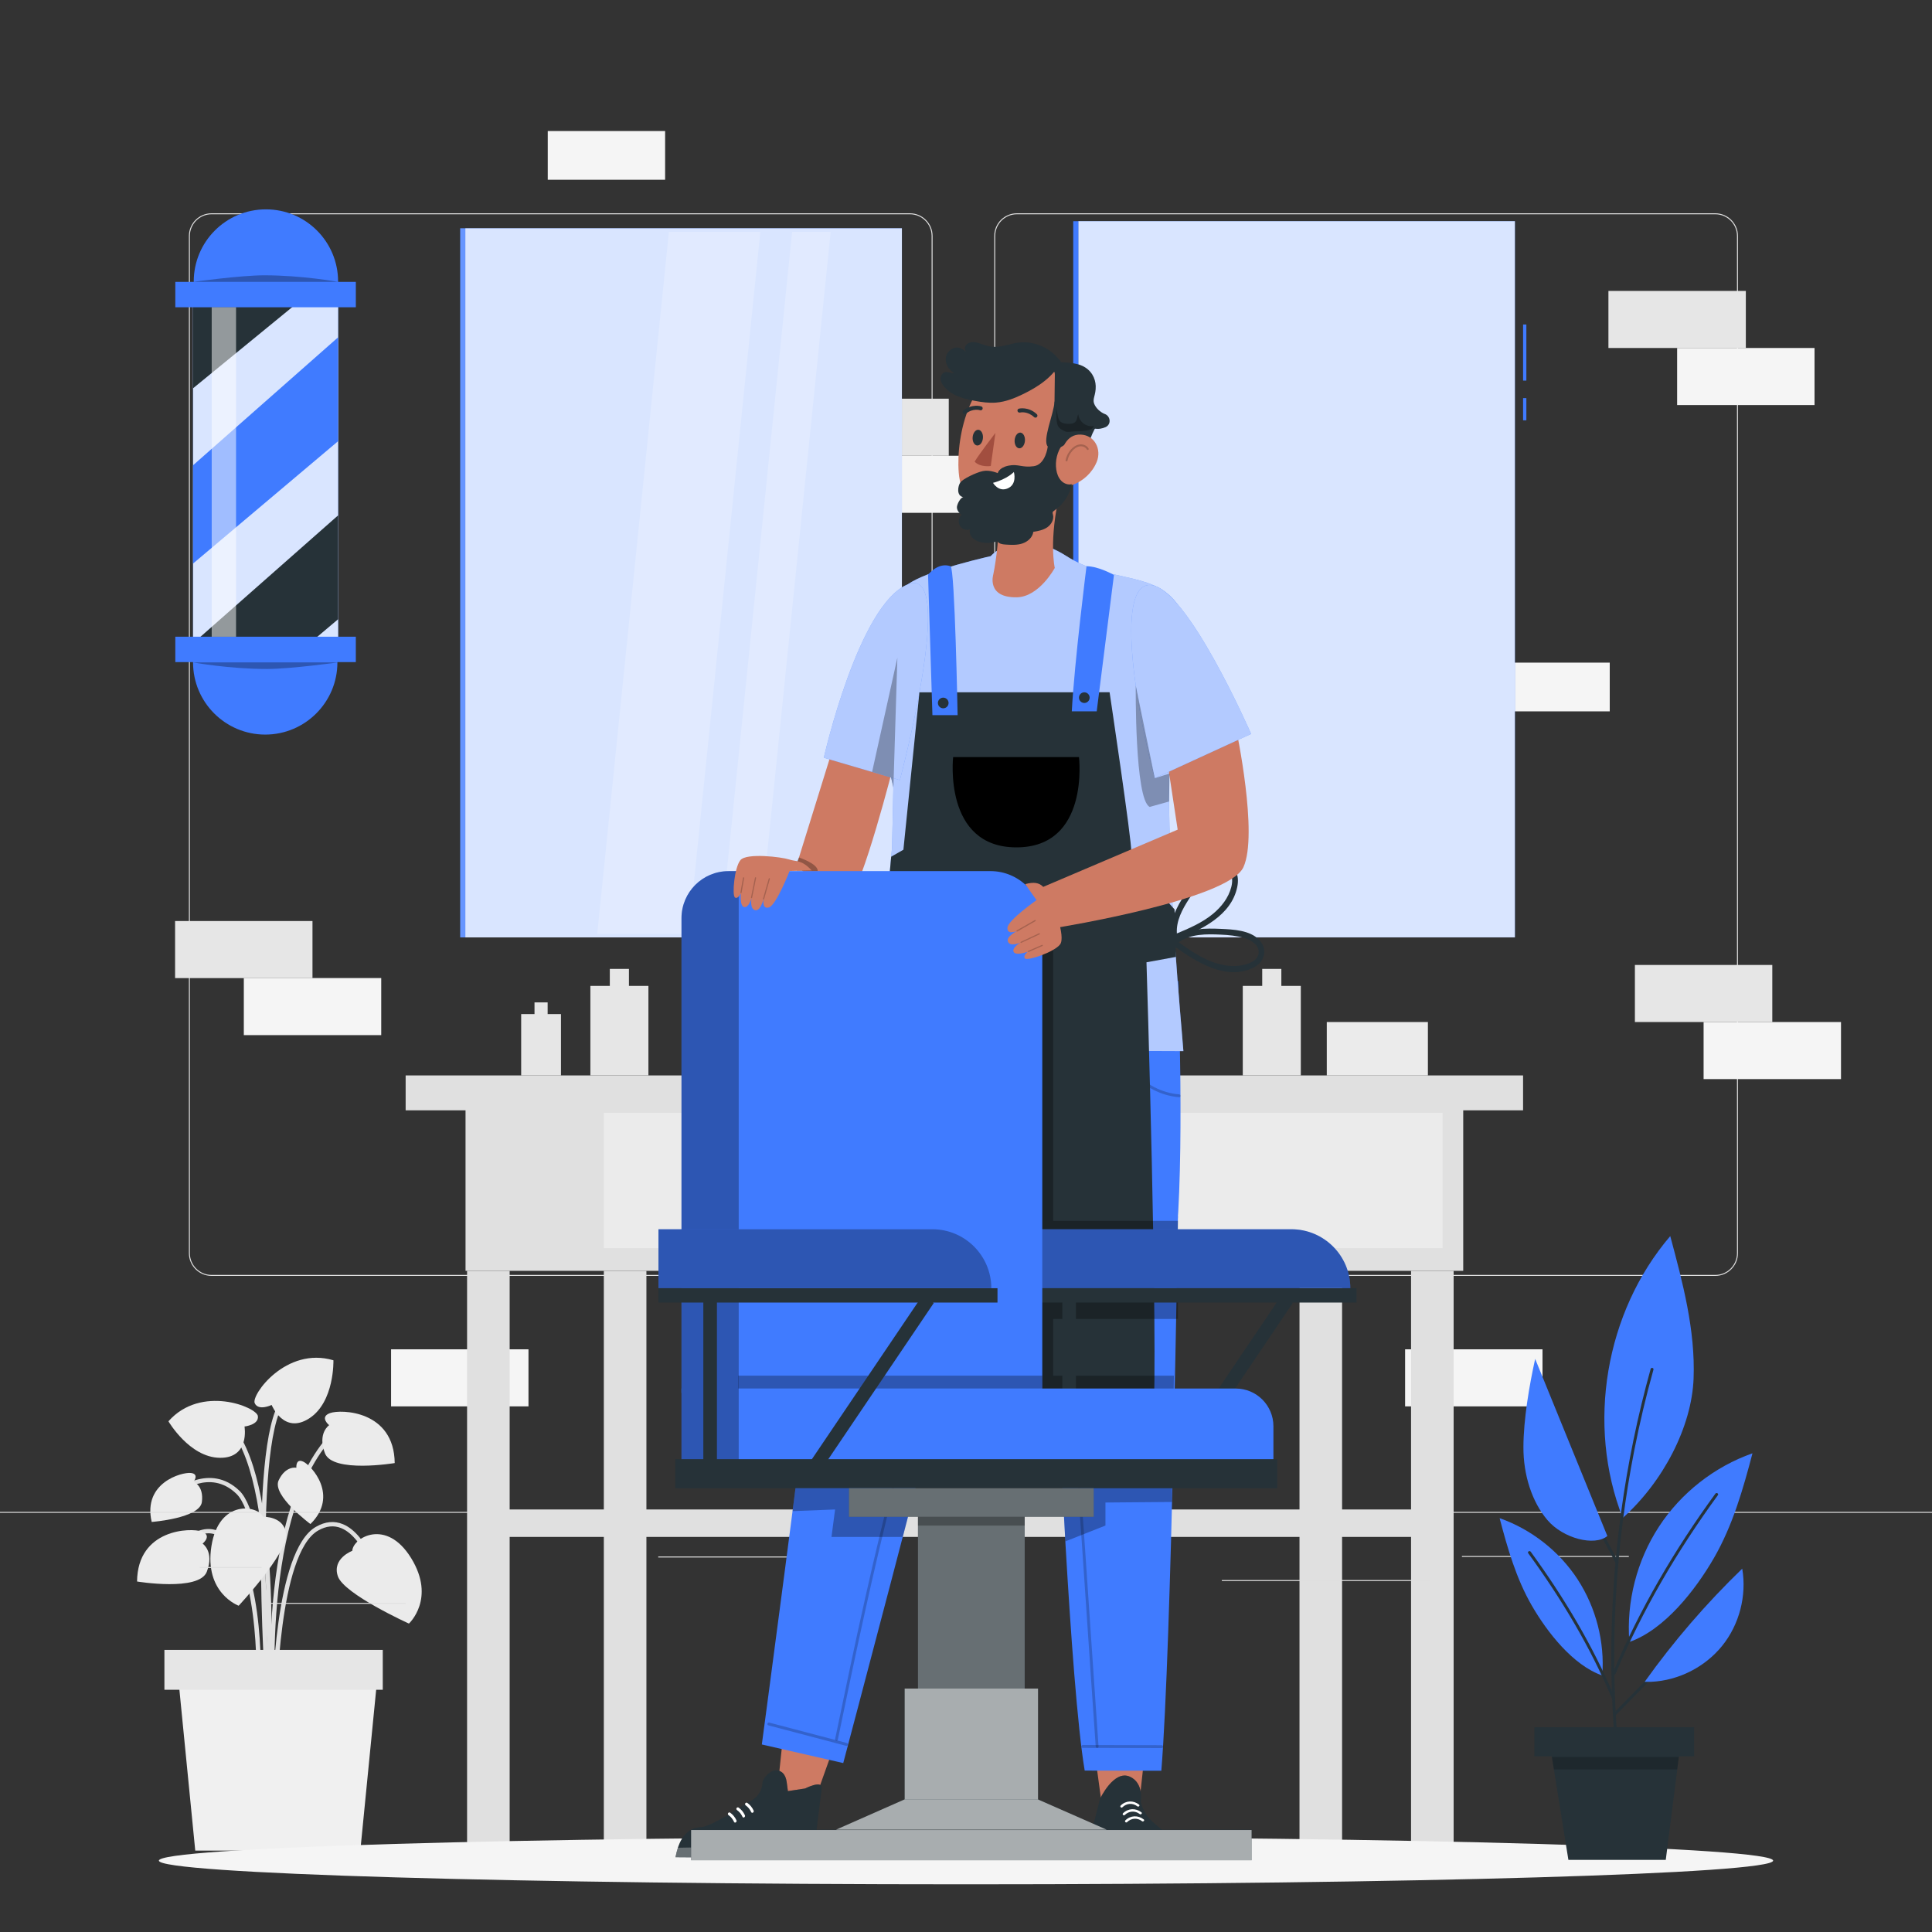 <svg xmlns="http://www.w3.org/2000/svg" viewBox="0 0 500 500"><rect x="0" y="0" width="500" height="500" fill="#333333" stroke="none"/><g id="freepik--background-complete--inject-3"><rect x="101.21" y="349.2" width="35.56" height="14.77" style="fill:#f5f5f5;"></rect><rect x="363.64" y="349.2" width="35.56" height="14.77" style="fill:#f5f5f5;"></rect><g><g><path d="M69.88,437.97c-.01-.44-1.5-44.38-8.65-51.33-6.95-6.76-14.93-.25-15.27,.03l-.72-.86c.09-.08,9.09-7.43,16.76,.03,7.47,7.26,8.93,50.27,8.99,52.1l-1.12,.03Z" style="fill:#e0e0e0;"></path><path d="M70.49,446.61c-.05-.53-4.88-52.75,14.19-74.64l.84,.73c-18.76,21.53-13.97,73.27-13.92,73.79l-1.11,.11Z" style="fill:#e0e0e0;"></path><path d="M69.78,441.08l-1.12-.07c.04-.59,3.73-59.37-10.26-72.24l.76-.82c14.38,13.23,10.78,70.7,10.62,73.14Z" style="fill:#e0e0e0;"></path><path d="M71.6,441.05h-1.12c.01-1.63,.46-39.71,11.28-45.91,2.4-1.38,4.76-1.61,7-.68,6.54,2.71,9.78,14.35,9.92,14.84l-1.08,.29c-.03-.12-3.23-11.61-9.27-14.1-1.9-.79-3.93-.58-6.01,.62-10.27,5.88-10.71,44.55-10.72,44.94Z" style="fill:#e0e0e0;"></path><path d="M67.39,441.08l-1.12-.06c.02-.3,1.63-30.1-6.41-40.59-1.95-2.54-4.06-3.76-6.3-3.6-5.27,.37-9.69,8.08-9.73,8.16l-.97-.55c.19-.34,4.76-8.31,10.62-8.72,2.63-.19,5.07,1.17,7.27,4.04,8.29,10.83,6.71,40.1,6.64,41.34Z" style="fill:#e0e0e0;"></path><path d="M69.16,445.13c-.22-2.89-5.26-70.92,3.61-82.91l.9,.66c-8.62,11.66-3.44,81.46-3.39,82.16l-1.12,.09Z" style="fill:#e0e0e0;"></path></g><path d="M91.18,401.35s-5.32,1.96-3.74,6.59c1.58,4.63,18.39,12.24,18.39,12.24,0,0,7.04-6.45,.57-16.95-6.47-10.5-15.09-5.19-15.23-1.88Z" style="fill:#ebebeb;"></path><path d="M68.06,392.54s5.66-.24,5.98,4.64c.32,4.88-12.27,18.38-12.27,18.38,0,0-8.98-3.25-7.05-15.43,1.93-12.18,11.93-10.6,13.34-7.6Z" style="fill:#ebebeb;"></path><path d="M63.27,369.18s3.78-.41,3.47-2.7c-.3-2.3-14.67-8.22-23.15,1.35,0,0,5.43,9.33,13.28,9.45,7.85,.12,6.41-8.1,6.41-8.1Z" style="fill:#ebebeb;"></path><path d="M70.3,363.6s-3.42,1.65-4.38-.46c-.96-2.11,8.11-14.74,20.37-11.1,0,0,.32,10.79-6.27,15.04-6.6,4.25-9.72-3.48-9.72-3.48Z" style="fill:#ebebeb;"></path><path d="M52.43,399.49s2.61-2.1-.21-3.13c-2.81-1.03-16.61-.74-16.75,12.93,0,0,16.07,2.67,18.06-2.54,1.99-5.21-1.1-7.27-1.1-7.27Z" style="fill:#ebebeb;"></path><path d="M85.19,368.84s-2.61-2.1,.21-3.13c2.81-1.03,16.61-.73,16.75,12.93,0,0-16.07,2.67-18.06-2.54-1.99-5.21,1.1-7.27,1.1-7.27Z" style="fill:#ebebeb;"></path><path d="M76.7,379.85s-.23-2.56,1.84-1.55,9.26,8.76,1.8,16.12c0,0-10.04-7.43-8.23-11.3,1.81-3.87,4.59-3.27,4.59-3.27Z" style="fill:#ebebeb;"></path><path d="M50.1,383.49s1.56-2.04-.72-2.29c-2.28-.25-12.5,2.48-10.12,12.68,0,0,12.45-.94,12.99-5.17,.53-4.24-2.14-5.21-2.14-5.21Z" style="fill:#ebebeb;"></path><polygon points="93.25 478.93 50.53 478.93 45.92 432.15 97.86 432.15 93.25 478.93" style="fill:#f0f0f0;"></polygon><rect x="42.55" y="426.99" width="56.51" height="10.32" style="fill:#e6e6e6;"></rect></g><g><g><rect x="104.98" y="278.32" width="289.19" height="9.03" style="fill:#e0e0e0;"></rect><rect x="120.48" y="287.17" width="258.2" height="41.72" style="fill:#e0e0e0;"></rect><rect x="120.88" y="328.9" width="11.02" height="152.02" style="fill:#e0e0e0;"></rect><rect x="156.27" y="328.9" width="11.02" height="152.02" style="fill:#e0e0e0;"></rect><rect x="365.18" y="328.9" width="11.02" height="152.02" style="fill:#e0e0e0;"></rect><rect x="336.31" y="328.9" width="11.02" height="152.02" style="fill:#e0e0e0;"></rect><rect x="128.46" y="390.65" width="242.24" height="7.1" style="fill:#e0e0e0;"></rect><rect x="156.27" y="288.01" width="217.08" height="35.01" style="fill:#ebebeb;"></rect></g><rect x="343.37" y="264.5" width="26.17" height="13.82" style="fill:#ebebeb;"></rect><g><rect x="321.63" y="255.15" width="15.02" height="23.16" style="fill:#e6e6e6;"></rect><rect x="326.66" y="250.75" width="4.95" height="4.74" style="fill:#e6e6e6;"></rect></g><g><rect x="152.79" y="255.15" width="15.02" height="23.16" style="fill:#e6e6e6;"></rect><rect x="157.82" y="250.75" width="4.95" height="4.74" style="fill:#e6e6e6;"></rect></g><g><rect x="134.88" y="262.44" width="10.3" height="15.88" style="fill:#e6e6e6;"></rect><rect x="138.33" y="259.42" width="3.4" height="3.25" style="fill:#e6e6e6;"></rect></g></g><g><g><g><path d="M443.92,330.2h-180.75c-3.23,0-5.86-2.63-5.86-5.86V61.06c0-3.23,2.63-5.86,5.86-5.86h180.75c3.23,0,5.86,2.63,5.86,5.86V324.34c0,3.23-2.63,5.86-5.86,5.86ZM263.17,55.45c-3.09,0-5.61,2.52-5.61,5.61V324.34c0,3.09,2.52,5.61,5.61,5.61h180.75c3.09,0,5.61-2.52,5.61-5.61V61.06c0-3.09-2.52-5.61-5.61-5.61h-180.75Z" style="fill:#e0e0e0;"></path><path d="M235.49,330.2H54.75c-3.23,0-5.86-2.63-5.86-5.86V61.06c0-3.23,2.63-5.86,5.86-5.86H235.49c3.23,0,5.86,2.63,5.86,5.86V324.34c0,3.23-2.63,5.86-5.86,5.86ZM54.75,55.45c-3.09,0-5.61,2.52-5.61,5.61V324.34c0,3.09,2.52,5.61,5.61,5.61H235.49c3.09,0,5.61-2.52,5.61-5.61V61.06c0-3.09-2.52-5.61-5.61-5.61H54.75Z" style="fill:#e0e0e0;"></path></g><rect x="0" y="391.27" width="500" height=".25" style="fill:#e0e0e0;"></rect></g><rect x="51.67" y="405.53" width="16.06" height=".25" style="fill:#e0e0e0;"></rect><rect x="170.35" y="402.82" width="53.53" height=".25" style="fill:#e0e0e0;"></rect><rect x="68.73" y="414.82" width="36.25" height=".25" style="fill:#e0e0e0;"></rect><rect x="378.35" y="402.69" width="43.19" height=".25" style="fill:#e0e0e0;"></rect><rect x="430.45" y="402.69" width="6.33" height=".25" style="fill:#e0e0e0;"></rect><rect x="316.21" y="408.92" width="53.89" height=".25" style="fill:#e0e0e0;"></rect></g><g><rect x="416.26" y="75.29" width="35.56" height="14.77" style="fill:#e6e6e6;"></rect><rect x="434.04" y="90.06" width="35.56" height="14.77" style="fill:#f5f5f5;"></rect></g><g><rect x="209.98" y="103.18" width="35.56" height="14.77" style="fill:#e6e6e6;"></rect><rect x="227.76" y="117.95" width="35.56" height="14.77" style="fill:#f5f5f5;"></rect></g><g><rect x="423.11" y="249.73" width="35.56" height="14.77" style="fill:#e6e6e6;"></rect><rect x="440.89" y="264.5" width="35.56" height="14.77" style="fill:#f5f5f5;"></rect></g><g><rect x="45.31" y="238.36" width="35.56" height="14.77" style="fill:#e6e6e6;"></rect><rect x="63.1" y="253.12" width="35.56" height="14.77" style="fill:#f5f5f5;"></rect></g><rect x="386.23" y="171.49" width="30.37" height="12.61" style="fill:#f5f5f5;"></rect><rect x="141.76" y="33.91" width="30.37" height="12.61" style="fill:#f5f5f5;"></rect></g><g id="freepik--Shadow--inject-3"><path d="M458.88,481.53c0,3.39-93.52,6.13-208.88,6.13s-208.88-2.75-208.88-6.13,93.52-6.13,208.88-6.13,208.88,2.75,208.88,6.13Z" style="fill:#f5f5f5;"></path></g><g id="freepik--Plant--inject-3"><g><g><path d="M432.26,319.9c-16.83,19.69-21.75,48.83-12.3,72.94,10.49-9.36,17.88-23.63,18.34-36.11,.47-12.48-2.8-24.77-6.04-36.83Z" style="fill:#407BFF;"></path><path d="M429.32,395.12c-5.71,8.75-8.44,19.41-7.65,29.82,9.1-3.17,17.12-13.44,21.93-21.79,4.81-8.35,7.5-17.72,9.94-27.04-9.86,3.47-18.51,10.26-24.22,19.01Z" style="fill:#407BFF;"></path><path d="M427.19,354.27c-6.77,24.34-10.22,49.58-10.19,74.84,0,7.14,.3,14.27,.86,21.39,.04,.48,.79,.48,.75,0-1.97-25.12-.51-50.48,4.35-75.2,1.38-7,3.03-13.95,4.95-20.83,.13-.47-.59-.66-.72-.2h0Z" style="fill:#263238;"></path><path d="M418.11,433.18c6.91-16.44,15.99-31.84,26.48-46.24,.28-.39-.37-.77-.65-.38-10.54,14.45-19.62,29.91-26.56,46.42-.19,.44,.54,.64,.72,.2h0Z" style="fill:#263238;"></path><path d="M408.29,408.75c4.76,7.3,7.04,16.18,6.38,24.87-7.59-2.64-14.27-11.21-18.28-18.17-4.01-6.96-6.25-14.78-8.29-22.55,8.22,2.89,15.43,8.56,20.2,15.85Z" style="fill:#407BFF;"></path><path d="M417.91,439.37c-5.67-13.48-13.16-25.98-21.76-37.78-.28-.39-.93-.01-.65,.38,8.56,11.75,16.04,24.18,21.68,37.6,.18,.44,.91,.25,.72-.2h0Z" style="fill:#263238;"></path><path d="M418.16,443.88c10.71-11.01,21.64-21.81,32.34-32.82,.34-.35-.19-.88-.53-.53-10.71,11.01-21.64,21.81-32.34,32.82-.34,.35,.19,.88,.53,.53h0Z" style="fill:#263238;"></path><path d="M450.89,405.97c-9.29,8.96-17.75,18.77-25.25,29.28h1.7c7.07-.33,13.93-3.82,18.37-9.33,4.44-5.51,6.37-12.97,5.18-19.94Z" style="fill:#407BFF;"></path><g><path d="M406.9,384.63c3.99,6.52,7.75,13.18,11.27,19.97,.22,.43,.87,.05,.65-.38-3.52-6.79-7.28-13.45-11.27-19.97-.25-.41-.9-.03-.65,.38h0Z" style="fill:#263238;"></path><path d="M397.3,351.68c-1.52,6.84-3.03,15.74-3.04,22.86-.02,7.12,2.16,14.07,6.21,18.85,4.05,4.77,12.22,6.86,15.51,4.13l-18.68-45.84Z" style="fill:#407BFF;"></path></g></g><rect x="397.1" y="447.03" width="41.34" height="7.52" style="fill:#263238;"></rect><polygon points="431.1 481.34 405.9 481.34 401.33 452.83 434.72 452.83 431.1 481.34" style="fill:#263238;"></polygon><polygon points="401.62 454.69 434.48 454.69 434.07 457.92 402.14 457.92 401.62 454.69" style="opacity:.2;"></polygon></g></g><g id="freepik--Mirror_2--inject-3"><path d="M394.17,103.03h.85v5.75h-.85v-5.75Zm0-4.53h.85v-14.52h-.85v14.52Z" style="fill:#407BFF;"></path><rect x="279.06" y="57.25" width="112.99" height="185.34" style="fill:#407BFF;"></rect><g style="opacity:.8;"><rect x="279.06" y="57.25" width="112.99" height="185.34" style="fill:#fff;"></rect></g><rect x="277.75" y="57.25" width="1.31" height="185.34" style="fill:#407BFF;"></rect></g><g id="freepik--Mirror_1--inject-3"><rect x="120.42" y="59.08" width="112.99" height="183.52" style="fill:#407BFF;"></rect><g style="opacity:.8;"><rect x="120.42" y="59.08" width="112.99" height="183.52" style="fill:#fff;"></rect></g><rect x="119.1" y="59.08" width="1.31" height="183.52" style="fill:#407BFF;"></rect><path d="M120.42,242.6h-1.31V59.08h1.31V242.6ZM196.78,59.99h-23.67l-18.54,181.67h23.66l18.55-181.67Zm18.2,0h-9.98l-18.55,181.67h9.98l18.55-181.67Z" style="fill:#fff; isolation:isolate; opacity:.2;"></path></g><g id="freepik--Barber_Pole--inject-3"><g><rect x="49.96" y="76.23" width="37.55" height="90.33" style="fill:#407BFF;"></rect><rect x="49.96" y="76.23" width="37.55" height="90.33" style="fill:#fff; opacity:.8;"></rect><polygon points="66.68 60.3 49.96 75.06 49.96 100.49 87.03 70.15 66.68 60.3" style="fill:#263238;"></polygon><rect x="45.37" y="72.95" width="46.72" height="6.57" style="fill:#407BFF;"></rect><path d="M87.51,76.23H50.14v-3.37c0-10.32,8.36-18.68,18.68-18.68h0c10.32,0,18.68,8.36,18.68,18.68v3.37Z" style="fill:#407BFF;"></path><polygon points="87.51 87.29 49.96 120.41 49.96 145.85 87.51 114.17 87.51 87.29" style="fill:#407BFF;"></polygon><polygon points="49.96 166.49 50.21 171.16 73.13 172.38 87.51 160.25 87.51 133.37 49.96 166.49" style="fill:#263238;"></polygon><g><rect x="45.37" y="164.77" width="46.72" height="6.57" transform="translate(137.46 336.12) rotate(180)" style="fill:#407BFF;"></rect><path d="M68.64,168.06h0c10.31,0,18.68,8.37,18.68,18.68v3.37H49.96v-3.37c0-10.31,8.37-18.68,18.68-18.68Z" transform="translate(137.28 358.17) rotate(180)" style="fill:#407BFF;"></path></g><path d="M49.96,171.43h37.55s-12.22,1.69-18.37,1.7c-9.87,.01-19.18-1.7-19.18-1.7Z" style="opacity:.3;"></path><path d="M87.51,72.95H49.96s12.22-1.69,18.37-1.7c9.87-.01,19.18,1.7,19.18,1.7Z" style="opacity:.3;"></path><rect x="54.79" y="79.52" width="6.3" height="85.26" style="fill:#fff; opacity:.5;"></rect></g></g><g id="freepik--Character--inject-3"><g><g><path d="M206.23,223.67l8.88-28.6,16.17,2.85s-8.08,31.84-11.73,34.86c-3.65,3.03-13.32-9.12-13.32-9.12Z" style="fill:#ce7a63;"></path><g><polygon points="219.19 442.55 209.56 469.55 200.83 466.62 203.84 438.11 219.19 442.55" style="fill:#ce7a63;"></polygon><g><path d="M210.5,480.92l-7.92-.06s-1.59-.9-2.54-.79c-.94,.11-4.2,.73-4.2,.73l-21.02-.16c.17-.91,.39-1.73,.63-2.45,.29-.88,.63-1.62,1.01-2.25,1.32-2.2,3.1-2.97,5.03-3.08,2.95-.17,12.26-6.52,12.26-6.52,0,0,3.37-1.19,3.58-4.91,.08-1.39,2.07-3.08,3.02-3.21,1.92-.27,2.98,1,3.25,3l.31,2.32,4.45-.68s4.53-2.33,4.3-.03c-.14,1.31-.94,7.13-1.45,11.76-.12,1.08-.23,2.1-.33,2.99h0c-.22,1.99-.37,3.35-.37,3.35Z" style="fill:#263238;"></path><g style="opacity:.4;"><path d="M210.5,480.92l-7.92-.06s-1.59-.9-2.54-.79c-.94,.11-4.2,.73-4.2,.73l-21.02-.16c.17-.91,.39-1.73,.63-2.45,.29-.88,.63-1.62,1.01-2.25,1.32-2.2,3.1-2.97,5.03-3.08,2.95-.17,12.26-6.52,12.26-6.52,0,0,3.37-1.19,3.58-4.91,.08-1.39,2.07-3.08,3.02-3.21,1.92-.27,2.98,1,3.25,3l.31,2.32,4.45-.68s4.53-2.33,4.3-.03c-.14,1.31-.94,7.13-1.45,11.76-.12,1.08-.23,2.1-.33,2.99h0c-.22,1.99-.37,3.35-.37,3.35Z" style="fill:#263238;"></path></g><g style="opacity:.3;"><path d="M174.82,480.64l21.02,.16s3.27-.62,4.2-.73c.94-.11,2.53,.79,2.53,.79l7.92,.06s.15-1.36,.37-3.35l-35.42,.62c-.24,.72-.46,1.53-.63,2.45Z" style="fill:#fff;"></path></g><path d="M188.5,469.16c.13-.13,.32-.14,.47-.04,.67,.47,1.24,1.14,1.62,1.97,.2,.44-.42,.85-.62,.41-.34-.74-.83-1.33-1.42-1.74-.2-.14-.23-.43-.06-.6h0Z" style="fill:#fff;"></path><path d="M190.69,467.85c.13-.13,.32-.14,.47-.04,.67,.47,1.24,1.14,1.62,1.97,.2,.44-.42,.85-.62,.41-.34-.74-.83-1.33-1.42-1.74-.2-.14-.23-.43-.06-.6h0Z" style="fill:#fff;"></path><path d="M192.94,466.63c.13-.13,.32-.14,.47-.04,.67,.47,1.24,1.14,1.62,1.97,.2,.44-.42,.85-.62,.41-.34-.74-.83-1.32-1.42-1.74-.2-.14-.23-.43-.06-.6h0Z" style="fill:#fff;"></path></g></g><g><path d="M305.05,243.86c3.15-2.21,7.19-2.15,10.87-1.98,2.07,.09,4.17,.29,6.16,.89,1.74,.53,3.94,1.83,3.65,3.98-.26,1.94-2.61,2.74-4.25,3.05-2.05,.4-4.17,.19-6.17-.36-3.93-1.07-7.31-3.47-10.58-5.8-.79-.56-1.54,.74-.76,1.3,5.6,4,13.38,8.99,20.45,5.47,2.87-1.43,3.75-4.71,1.48-7.14-2.36-2.54-6.77-2.74-9.99-2.88-3.94-.18-8.27-.17-11.63,2.18-.78,.55-.04,1.85,.76,1.3h0Z" style="fill:#263238;"></path><path d="M304.57,241.54c-.19-3.29,1.42-6.22,3.14-8.89,1.63-2.53,3.55-5.55,6.22-7.09,1.22-.7,2.95-1.01,4.09,.02,1.09,.98,.96,2.72,.63,4.01-.72,2.77-2.55,5.1-4.72,6.9-2.8,2.33-6.23,3.78-9.56,5.17-.88,.37-.49,1.82,.4,1.45,6.25-2.61,13.87-6.15,15.42-13.52,.31-1.47,.3-3.14-.57-4.43-.87-1.29-2.45-1.86-3.97-1.72-3.54,.33-6.12,3.92-7.99,6.59-2.36,3.36-4.85,7.24-4.6,11.52,.06,.96,1.56,.97,1.5,0h0Z" style="fill:#263238;"></path></g><g><polygon points="281.15 437.73 285.16 467.13 294.74 467.61 297.84 439.28 281.15 437.73" style="fill:#ce7a63;"></polygon><path d="M302.89,480.77h-21.43s-.47-.9,.07-3.3c.08-.37,.19-.78,.33-1.23,0-.02,.01-.04,.02-.07,.2-.66,.43-1.48,.67-2.36,.98-3.59,2.14-8.27,2.14-8.27,0,0,3.56-7.63,7.74-5.73,3.66,1.67,2.79,6.45,2.79,6.45,0,0,.36,2.81,3.13,5.29,1.72,1.53,3.42,2.71,4.24,4.62,.15,.36,.27,.73,.36,1.14,0,.05,.02,.1,.03,.15,.17,.92,.16,1.99-.09,3.3Z" style="fill:#263238;"></path><g style="opacity:.4;"><path d="M302.89,480.77h-21.43s-.47-.9,.07-3.3c.08-.37,.19-.78,.33-1.23,0-.02,.01-.04,.02-.07,.2-.66,.43-1.48,.67-2.36,.98-3.59,2.14-8.27,2.14-8.27,0,0,3.56-7.63,7.74-5.73,3.66,1.67,2.79,6.45,2.79,6.45,0,0,.36,2.81,3.13,5.29,1.72,1.53,3.42,2.71,4.24,4.62,.15,.36,.27,.73,.36,1.14,0,.05,.02,.1,.03,.15,.17,.92,.16,1.99-.09,3.3Z" style="fill:#263238;"></path></g><g style="opacity:.3;"><path d="M281.53,477.48c-.53,2.4-.07,3.3-.07,3.3h21.43c.25-1.3,.26-2.38,.09-3.3h-21.45Z" style="fill:#fff;"></path></g><path d="M294.35,467.48c-1.21-.94-2.79-.82-3.87,.24-.29,.28-.74-.16-.45-.45,1.35-1.32,3.28-1.39,4.76-.24,.32,.25-.13,.69-.45,.45h0Z" style="fill:#fff;"></path><path d="M294.96,469.48c-1.21-.94-2.79-.82-3.87,.24-.29,.28-.74-.16-.45-.45,1.35-1.32,3.28-1.39,4.76-.24,.32,.25-.13,.69-.45,.45h0Z" style="fill:#fff;"></path><path d="M295.56,471.32c-1.21-.94-2.79-.82-3.87,.24-.29,.28-.74-.16-.45-.45,1.35-1.32,3.28-1.39,4.76-.24,.32,.25-.13,.69-.45,.45h0Z" style="fill:#fff;"></path></g><g><path d="M229.44,256.36s-17.82,79.03-19.43,95.08c-1.61,16.05-12.85,100.03-12.85,100.03l21.07,4.81s23.96-90.37,25.69-99.06c1.73-8.68,23.39-71.29,23.39-71.29l-2.78-24.04-35.1-5.53Z" style="fill:#407BFF;"></path><g style="opacity:.2;"><path d="M241.86,263.57c-2.52,8.6-9.25,15.51-17.56,18.02-.45,.14-.26,.86,.19,.73,8.55-2.59,15.47-9.69,18.07-18.54,.14-.47-.56-.66-.7-.2h0Z"></path></g><g style="opacity:.2;"><path d="M262.41,287.36c-9.3,19.4-14.66,40.5-21.23,60.99-6.82,21.25-12.27,42.95-17.17,64.76-2.76,12.28-5.33,24.6-7.88,36.93-.1,.47,.6,.68,.7,.2,4.51-21.83,9.12-43.64,14.63-65.22,5.43-21.26,12.16-42.12,18.69-63.04,3.64-11.67,7.62-23.23,12.89-34.23,.21-.43-.42-.82-.63-.38h0Z"></path></g><g style="opacity:.2;"><path d="M198.87,446.53c6.72,1.77,13.44,3.53,20.15,5.3,.45,.12,.65-.61,.19-.73-6.72-1.77-13.44-3.53-20.15-5.3-.45-.12-.65,.61-.19,.73h0Z"></path></g><path d="M304.17,323.01c2.51-22.15,.74-69.11,.74-69.11l-44.5-2.22s6.32,45.45,11.81,68.82l31.95,2.51Z" style="fill:#407BFF;"></path><g style="opacity:.2;"><path d="M267.04,263.57c-.49,7.52-.97,15.06-1.46,22.58-.02,.49-.75,.49-.72,0,.26-3.86,.5-7.73,.75-11.6-1.79,1.43-3.88-.3-4.46-2.22-.96-3.11-.6-6.79,.15-9.9,.12-.47,.82-.27,.7,.19-.53,2.18-.75,4.42-.6,6.66,.07,1.14,.18,2.45,.69,3.49,.57,1.16,2.02,2.15,3.18,1.09,.13-.11,.27-.12,.39-.06,.22-3.41,.44-6.83,.67-10.24,.02-.49,.75-.49,.72,0Z"></path></g><g style="opacity:.2;"><path d="M288.34,264.85c-.1,9.97,7.29,18.32,16.84,19.11,.46,.04,.46-.7,0-.74-9.17-.75-16.23-8.82-16.13-18.37,0-.48-.71-.48-.71,0h0Z"></path></g><path d="M280.72,458.23l19.83,.04c2.62-31.79,4.3-143.44,4.3-143.44l-37.53-20.72s4.56,48.52,6.35,64.62c0,0,3.26,77.1,7.05,99.49Z" style="fill:#407BFF;"></path><g style="opacity:.2;"><path d="M270.42,288.37c2.44,21.21,4.4,42.48,6.1,63.76,1.7,21.23,3.15,42.47,4.58,63.72,.81,12.05,1.62,24.1,2.47,36.15,.03,.48,.76,.49,.73,0-1.5-21.35-2.88-42.7-4.38-64.05-1.49-21.23-3.1-42.45-5.06-63.64-1.11-11.99-2.33-23.98-3.71-35.94-.05-.48-.78-.48-.73,0h0Z"></path></g><g style="opacity:.2;"><path d="M280.22,452.35c6.81,.02,13.63,.03,20.44,.05,.47,0,.47-.75,0-.75-6.81-.02-13.63-.03-20.44-.05-.47,0-.47,.75,0,.75h0Z"></path></g><g style="opacity:.2;"><path d="M293.02,362.14c2.98,1.14,6.17,1.16,9.16,.05,.43-.16,.24-.88-.19-.72-2.88,1.07-5.91,1.05-8.78-.05-.43-.17-.62,.55-.19,.72h0Z"></path></g></g><path d="M306.26,272.02c-.74-9.86-3.67-38.34-3.75-69.28,0-.87,.09-1.72,.17-2.56,.76-8.59,2.65-15.06,4.03-20.76,1.53-6.32,2.41-11.7,.4-17.99-1.65-5.15-4.33-7.86-7.67-9.55-.3-.15-.6-.29-.91-.42-4.29-1.88-9.53-2.34-14.96-4.07-2.5-.8-5.03-1.86-7.54-3.46-12.73-8.11-19.64,0-19.64,0,0,0-2.02,.44-4.86,1.18-1.14,.3-2.42,.64-3.76,1.02-.27,.08-.55,.16-.82,.24-4.54,1.33-9.52,3.07-11.96,4.83-3.38,2.44-4.26,13.87-4.5,26,0,.3,0,.6-.02,.9-.02,1.04-.03,2.09-.04,3.13-.02,1.57-.03,3.14-.03,4.7h0v1.02c-.01,3.91,0,7.66-.06,10.95,0,.37-.01,.73-.02,1.09-.03,1.9,.96,3.86,.87,5.35-.04,.64-.28,14.47-.33,15.02-.57,5.85-3.36,39.05-5.17,47.14,23.27,5.31,46.2,5.43,80.57,5.53Z" style="fill:#407BFF;"></path><g style="opacity:.6;"><path d="M306.26,272.02c-.74-9.86-3.67-38.34-3.75-69.28,0-.87,.09-1.72,.17-2.56,.76-8.59,2.65-15.06,4.03-20.76,1.53-6.32,2.41-11.7,.4-17.99-1.65-5.15-4.33-7.86-7.67-9.55-.3-.15-.6-.29-.91-.42-4.29-1.88-9.53-2.34-14.96-4.07-2.5-.8-5.03-1.86-7.54-3.46-12.73-8.11-19.64,0-19.64,0,0,0-2.02,.44-4.86,1.18-1.14,.3-2.42,.64-3.76,1.02-.27,.08-.55,.16-.82,.24-4.54,1.33-9.52,3.07-11.96,4.83-3.38,2.44-4.26,13.87-4.5,26,0,.3,0,.6-.02,.9-.02,1.04-.03,2.09-.04,3.13-.02,1.57-.03,3.14-.03,4.7h0v1.02c-.01,3.91,0,7.66-.06,10.95,0,.37-.01,.73-.02,1.09-.03,1.9,.96,3.86,.87,5.35-.04,.64-.28,14.47-.33,15.02-.57,5.85-3.36,39.05-5.17,47.14,23.27,5.31,46.2,5.43,80.57,5.53Z" style="fill:#fff;"></path></g><path d="M232.88,201.89l-19.68-5.79s9.01-39.83,21.79-44.9c12.79-5.07-2.11,50.69-2.11,50.69Z" style="fill:#407BFF;"></path><path d="M232.88,201.89l-19.68-5.79s9.01-39.83,21.79-44.9c12.79-5.07-2.11,50.69-2.11,50.69Z" style="fill:#fff; opacity:.6;"></path><g><path d="M237.95,179.16l-4.15,40.75-3.16,1.8-1.57,17-23.96,130.14h93.35c1.33-22.05-1.75-119.81-1.75-119.81l7.64-1.4-.38-12.29s-11.39-12.48-11.2-14.93c.19-2.45-5.61-41.27-5.61-41.27l-49.21,.02Z" style="fill:#263238;"></path><path d="M281.19,146.53s-3.12,24.69-3.81,37.56h6.45l4.46-35.28s-3.93-2.27-7.11-2.27Z" style="fill:#407BFF;"></path><path d="M241.31,185.08l-1.13-36.33s2.56-3.36,5.83-2.21c1.1,.39,1.82,38.54,1.82,38.54h-6.51Z" style="fill:#407BFF;"></path><path d="M246.67,195.94s-2.64,23.36,16.38,23.36,16.19-23.36,16.19-23.36h-32.57Z"></path><path d="M245.49,181.93c0,.76-.62,1.38-1.38,1.38s-1.38-.62-1.38-1.38,.62-1.38,1.38-1.38,1.38,.62,1.38,1.38Z" style="fill:#263238;"></path><path d="M282,180.55c0,.76-.62,1.38-1.38,1.38s-1.38-.62-1.38-1.38,.62-1.38,1.38-1.38,1.38,.62,1.38,1.38Z" style="fill:#263238;"></path></g><g><path d="M272.98,147.01s-1.66-7.07,1.38-19.87c0-.01-.68-.28-.68-.29,.42-1.79,.88-3.45,1.31-4.89,0-.04,0-.06,0-.06l-16.75,11.51c.6,4.02-.47,11.89-1.17,15.22,0,0-1.89,6.07,6.06,5.95,5.81-.09,9.83-7.58,9.83-7.58Z" style="fill:#ce7a63;"></path><path d="M267.26,136.32c-2.08,2.38-5.68,3.71-8.99,3.78,.05-.29,.04-.74,.07-1.03,.06-.46,.05-1.17,.08-1.65,.03-.59,.04-1.24,0-1.86-.03-.24-.13-.21-.16-.45l-.06-.5,10.02-3.4c.81,.59,.7,3.18-.97,5.11Z"></path><path d="M280.82,111.74c2.4-10.76-6.94-20.66-18.1-18.07-11.32,2.63-15.38,18.51-14.6,28.64,.86,11.26,13.48,18.37,23.07,11.3,6.38-4.7,7.23-11.12,9.63-21.87h0Z" style="fill:#ce7a63;"></path><path d="M271.16,115.56c1.75,2.03,3.26-.03,7.41-2.24,.57-.3,1.2-.54,2.07-.57-.98,3.6-1.92,6.58-2.68,8.73-.23,.64-.47,1.23-.74,1.77,3.22-3.87,4.79-9.91,5.96-11.99,.24-.42,.42-.83,.57-1.22-.06-.15-.13-.29-.2-.43-.3-.61,1.45,.28,1.02-.24-.68-.82-1.51-1.52-2.44-2.13-2.99-1.98-6.35-2.86-9.2-3.33-.29,3.42-3.21,9.98-1.78,11.64Z" style="fill:#263238;"></path><path d="M283.82,119.56c-1.17,2.84-3.54,4.87-5.89,5.79-3.54,1.38-4.47-2.43-3.84-5.98,.57-3.2,1.86-7.04,5.58-6.9,3.66,.13,5.49,3.84,4.15,7.1Z" style="fill:#ce7a63;"></path><path d="M265.25,114.12c-.1,1.12-.77,1.97-1.51,1.9-.73-.07-1.25-1.04-1.15-2.16s.77-1.97,1.51-1.9c.73,.07,1.25,1.04,1.15,2.16Z" style="fill:#263238;"></path><path d="M254.38,113.39c-.1,1.12-.77,1.97-1.51,1.9-.73-.07-1.25-1.04-1.15-2.16,.1-1.12,.77-1.97,1.51-1.9,.73,.07,1.25,1.04,1.15,2.16Z" style="fill:#263238;"></path><path d="M257.61,112.04s-4.04,5.26-5.38,7.43c1.44,1.55,4.18,1.14,4.18,1.14l1.2-8.56Z" style="fill:#a24e3f;"></path><path d="M268.13,108.06c-.18,.05-.38,.02-.52-.12-1.69-1.57-3.45-1.22-3.64-1.17-.28,.07-.57-.11-.64-.39-.07-.28,.1-.57,.38-.63,.1-.02,2.47-.56,4.61,1.43,.21,.2,.23,.53,.03,.74-.06,.07-.14,.12-.23,.14Z" style="fill:#263238;"></path><path d="M276.02,119.39s-.03,0-.05,0c-.14-.03-.22-.16-.2-.3,.21-1.01,.68-1.96,1.36-2.73,.46-.52,1.22-1.18,2.21-1.33,.97-.15,1.95,.28,2.38,1.05,.07,.12,.02,.27-.1,.34-.12,.07-.27,.02-.34-.1-.32-.58-1.11-.92-1.86-.8-.85,.13-1.51,.71-1.91,1.17-.63,.71-1.06,1.58-1.24,2.5-.02,.12-.13,.2-.25,.2Z" style="opacity:.2;"></path><path d="M249.47,107.18c-.1-.03-.18-.09-.25-.17-.18-.23-.15-.56,.07-.74,2.24-1.85,4.55-1.12,4.66-1.1,.28,.09,.43,.39,.34,.66-.09,.28-.38,.43-.65,.34-.09-.03-1.88-.58-3.68,.91-.14,.12-.32,.15-.49,.1Z" style="fill:#263238;"></path><path d="M274.59,124.35c-.7-.75-1.06-1.77-1.22-2.79-.35-2.27,.23-4.67,1.59-6.52l-3.8,.52s-.53,4.66-3.61,5.09c-3.08,.44-4.03-.66-6.55-.14-2.52,.52-2.79,1.94-2.79,1.94,0,0-2.03-.91-3.82-.54-1.8,.37-5.23,2.05-5.86,2.95-.63,.9-1.08,3.44,.76,3.8h0c-.76,.12-1.7,1.96-1.64,2.72,.06,.76,.59,1.43,1.24,1.84-.78,.66-1,1.89-.5,2.79,.5,.89,1.67,1.34,2.64,1.01-.21,.77,.1,1.62,.66,2.19s1.32,.9,2.09,1.09c1.42,.34,2.95,.25,4.32-.26,.38,.7,1.32,.84,2.12,.89,1.46,.1,2.96,.18,4.35-.27,1.39-.45,2.66-1.57,2.85-3.02,1.26-.2,2.56-.45,3.61-1.17,1.05-.72,1.79-2.04,1.48-3.28-.06-.23-.15-.48-.05-.69,.07-.14,.2-.23,.33-.31,2.35-1.58,4.04-4.12,4.6-6.89-1,.27-2.09-.17-2.79-.93Z" style="fill:#263238;"></path><path d="M262.39,122.15s-1.75,1.85-5.4,2.81c0,0,1.32,2.33,3.61,1.51,2.77-1,1.79-4.32,1.79-4.32Z" style="fill:#fff;"></path><path d="M272.64,96.06c.06,.04,.12,.08,.17,.14,.18,.21,.18,.51,.18,.78-.03,2.56-.06,5.12-.09,7.68,0,.58,0,1.18,.21,1.71,.37,.9,1.3,1.42,2.17,1.85,2.04,.99,4.17,1.78,6.35,2.37,1.01,.27,2.05,.5,3.09,.36,.5-.07,.97-.22,1.42-.42,1.48-.68,1.31-2.8-.21-3.39h-.03c-1.15-.47-2.28-1.5-2.73-2.65-.51-1.3,.46-2.18,.4-4.56-.06-2.04-1.12-4.17-3.5-5.26-1.86-.85-4.12-.82-6.16-.99" style="fill:#263238;"></path><path d="M273.89,92.83c-2.45-3.03-6.54-4.66-10.4-4.15-2.31,.31-4.57,1.33-6.89,1.04-1.02-.12-1.99-.49-2.96-.81-.63-.21-1.29-.39-1.95-.37-.66,.03-1.35,.3-1.73,.84-.38,.55-.34,1.39,.18,1.8-.57-.48-1.17-.98-1.89-1.17-1.55-.4-3.22,.91-3.46,2.5-.24,1.58,.72,3.2,2.09,4.02-.76,.13-1.54-.39-2.29-.21-.71,.16-1.16,.93-1.16,1.66,0,.73,.37,1.41,.82,1.98,1.87,2.37,5.04,3.24,8.01,3.78,1.83,.34,3.7,.61,5.55,.45,2.45-.2,4.79-1.13,7-2.21,3.93-1.91,7.81-4.49,9.75-8.4l-.67-.77Z" style="fill:#263238;"></path><g style="opacity:.3;"><path d="M280.43,109.61c-.75-.57-1.26-1.45-1.37-2.39-.33,.58-.27,1.34-.68,1.86-.47,.61-1.36,.66-2.13,.61-.69-.05-1.45-.17-1.92-.68-.39-.42-.5-1.01-.61-1.58-.18-1-.32-1.36-.5-2.37,.22,1.15,.06,3.58,.41,4.7,.35,1.12,.95,1.36,2,1.87,.68,.33,1.79-.01,2.55,0,.98,.01,1.96-.05,2.92-.19,.81-.12,1.74-.4,1.99-1.18-.93,.15-1.92-.09-2.67-.66Z"></path></g></g><g><path d="M269.73,229.63l35.05-14.92-2.79-18.39,17.95-7.51s5.75,27.16,1.85,35.63c-3.91,8.47-48.02,15.6-48.02,15.6l-4.04-10.42Z" style="fill:#ce7a63;"></path><path d="M298.86,201.39l24.93-11.45s-16.77-38.45-26.2-38.55c-9.43-.1-2.8,35.44,1.27,50.01Z" style="fill:#407BFF;"></path><path d="M298.86,201.39l24.93-11.45s-16.77-38.45-26.2-38.55c-9.43-.1-2.8,35.44,1.27,50.01Z" style="fill:#fff; opacity:.6;"></path></g><polygon points="231.21 203.77 232.24 170.22 225.7 199.77 230.59 201.22 231.21 203.77" style="opacity:.3;"></polygon><path d="M293.93,177.4s-.3,29.61,3.62,31.43l5-1.4,.13-7.24-3.82,1.21-4.93-23.99Z" style="opacity:.3;"></path></g><path d="M206.77,221.92s4.99,1.62,4.85,3.52h-5.4v-2.3l.54-1.22Z" style="opacity:.3;"></path><polygon points="205.88 385.16 205.11 391.08 216.12 390.65 215.19 397.76 233.64 397.76 236.91 385.16 205.88 385.16" style="opacity:.3;"></polygon><path d="M272.56,241.07v74.88h32.29v25.4h-32.29v14.67h31.24l-.5,32.69-17.21,.14v5.96l-10.38,4.1-1.51-28.73s-13.97-.86-13.79-1.34,2.66-127.38,2.66-127.38l9.49-.39Z" style="opacity:.3;"></path><g><rect x="237.57" y="390.65" width="27.62" height="57.35" style="fill:#263238;"></rect><rect x="237.57" y="390.65" width="27.62" height="57.35" style="fill:#fff; opacity:.3;"></rect><g><path d="M263.32,318.13h70.89c8.42,0,15.25,6.84,15.25,15.25h-86.14v-15.25h0Z" style="fill:#407BFF;"></path><path d="M263.32,318.13h70.89c8.42,0,15.25,6.84,15.25,15.25h-86.14v-15.25h0Z" style="opacity:.3;"></path><rect x="263.32" y="333.39" width="87.74" height="3.71" style="fill:#263238;"></rect><rect x="274.93" y="335.81" width="3.52" height="43.74" style="fill:#263238;"></rect><rect x="315.67" y="331.42" width="3.52" height="56.08" transform="translate(255.52 -116.08) rotate(34.03)" style="fill:#263238;"></rect></g><path d="M176.37,359.35h143.43c5.39,0,9.76,4.37,9.76,9.76v10.77H176.37v-20.53h0Z" style="fill:#407BFF;"></path><path d="M188.54,225.44h67.77c7.41,0,13.43,6.02,13.43,13.43v121.6h-93.37v-122.85c0-6.72,5.45-12.17,12.17-12.17Z" style="fill:#407BFF;"></path><path d="M188.54,225.44h2.64v154.44h-14.81V237.62c0-6.72,5.45-12.17,12.17-12.17Z" style="opacity:.3;"></path><rect x="178.86" y="473.52" width="145.05" height="7.92" style="fill:#263238;"></rect><rect x="178.86" y="473.61" width="145.05" height="7.92" style="fill:#fff; opacity:.6;"></rect><rect x="234.13" y="437" width="34.51" height="34.51" style="fill:#263238;"></rect><rect x="234.13" y="437" width="34.51" height="34.51" style="fill:#fff; opacity:.6;"></rect><rect x="174.77" y="377.63" width="155.79" height="7.53" style="fill:#263238;"></rect><rect x="191.06" y="356.02" width="78.68" height="3.32" style="opacity:.3;"></rect><g><path d="M170.41,318.13h70.89c8.42,0,15.25,6.84,15.25,15.25h-86.14v-15.25h0Z" style="fill:#407BFF;"></path><path d="M170.41,318.13h70.89c8.42,0,15.25,6.84,15.25,15.25h-86.14v-15.25h0Z" style="opacity:.3;"></path><rect x="170.41" y="333.39" width="87.74" height="3.71" style="fill:#263238;"></rect><rect x="182.02" y="335.81" width="3.52" height="43.74" style="fill:#263238;"></rect><rect x="222.76" y="331.42" width="3.52" height="56.08" transform="translate(239.61 -64.09) rotate(34.03)" style="fill:#263238;"></rect></g><g><rect x="219.72" y="385.16" width="63.33" height="7.39" style="fill:#263238;"></rect><rect x="219.72" y="385.16" width="63.33" height="7.39" style="fill:#fff; opacity:.3;"></rect></g><polygon points="216.35 473.52 234.09 465.69 268.61 465.69 286.42 473.52 216.35 473.52" style="fill:#263238;"></polygon><rect x="237.57" y="392.55" width="27.62" height="2.27" style="opacity:.3;"></rect><polygon points="216.35 473.52 234.09 465.69 268.61 465.69 286.42 473.52 216.35 473.52" style="fill:#fff; opacity:.6;"></polygon></g><g><path d="M204.35,225.41s-3.44,8.81-5.33,9.42c-1.89,.61-1.41-2.18-1.41-2.18,0,0-.72,3.04-2.05,2.91-1.6-.16-1.08-3.08-1.08-3.08,0,0-.69,2.46-1.87,2.27-1.22-.2-.88-3.55-.88-3.55,0,0-.81,1.64-1.55,1.04-.74-.6-.14-7.71,1.44-9.64,1.58-1.92,10.68-.82,12.62-.17,1.94,.65,3.12-.03,5.83,2.83l-5.72,.15h0Z" style="fill:#ce7a63;"></path><path d="M197.46,232.62h0l1.5-5.26c.02-.07,.1-.11,.18-.09,.08,.02,.13,.1,.11,.17l-1.5,5.25c-.02,.07-.1,.11-.18,.09-.08-.02-.12-.09-.11-.15Z" style="opacity:.2;"></path><path d="M194.35,232.3h0l1.04-5.16c.01-.07,.09-.12,.17-.1,.08,.02,.12,.07,.12,.16l-1.04,5.15c-.01,.07-.09,.12-.17,.1-.08-.02-.13-.09-.12-.16Z" style="opacity:.2;"></path><path d="M191.62,231l.67-3.85c.01-.07,.09-.12,.17-.1,.08,.01,.14,.08,.13,.16l-.67,3.85c-.01,.07-.09,.12-.17,.1-.08-.01-.14-.08-.13-.16Z" style="opacity:.2;"></path></g><g><path d="M268.26,232.95s-7.38,5.15-7.53,7.14c-.15,1.98,2.45,.86,2.45,.86,0,0-2.79,1.42-2.35,2.68,.53,1.52,3.25,.33,3.25,.33,0,0-2.23,1.25-1.76,2.35,.49,1.14,3.65,.01,3.65,.01,0,0-1.4,1.18-.65,1.76,.76,.58,7.53-1.68,9.03-3.67s-1.72-10.57-2.81-12.3c-1.09-1.73-1.55-4.6-6.21-3.3l2.92,4.15h0Z" style="fill:#ce7a63;"></path><path d="M263.25,241.08h.01l4.74-2.71c.06-.04,.08-.13,.04-.2-.04-.07-.13-.1-.19-.07l-4.74,2.7c-.06,.04-.08,.13-.04,.2,.04,.07,.11,.1,.18,.07Z" style="opacity:.2;"></path><path d="M264.29,244.02h0l4.76-2.23c.07-.03,.09-.12,.06-.19-.03-.08-.1-.1-.18-.08l-4.76,2.23c-.07,.03-.09,.12-.06,.19,.03,.07,.11,.11,.18,.08Z" style="opacity:.2;"></path><path d="M266.21,246.37l3.59-1.56c.07-.03,.09-.11,.06-.19-.03-.08-.11-.11-.18-.09l-3.59,1.56c-.07,.03-.09,.11-.06,.19,.03,.08,.11,.11,.18,.09Z" style="opacity:.2;"></path></g></g></g></svg>
